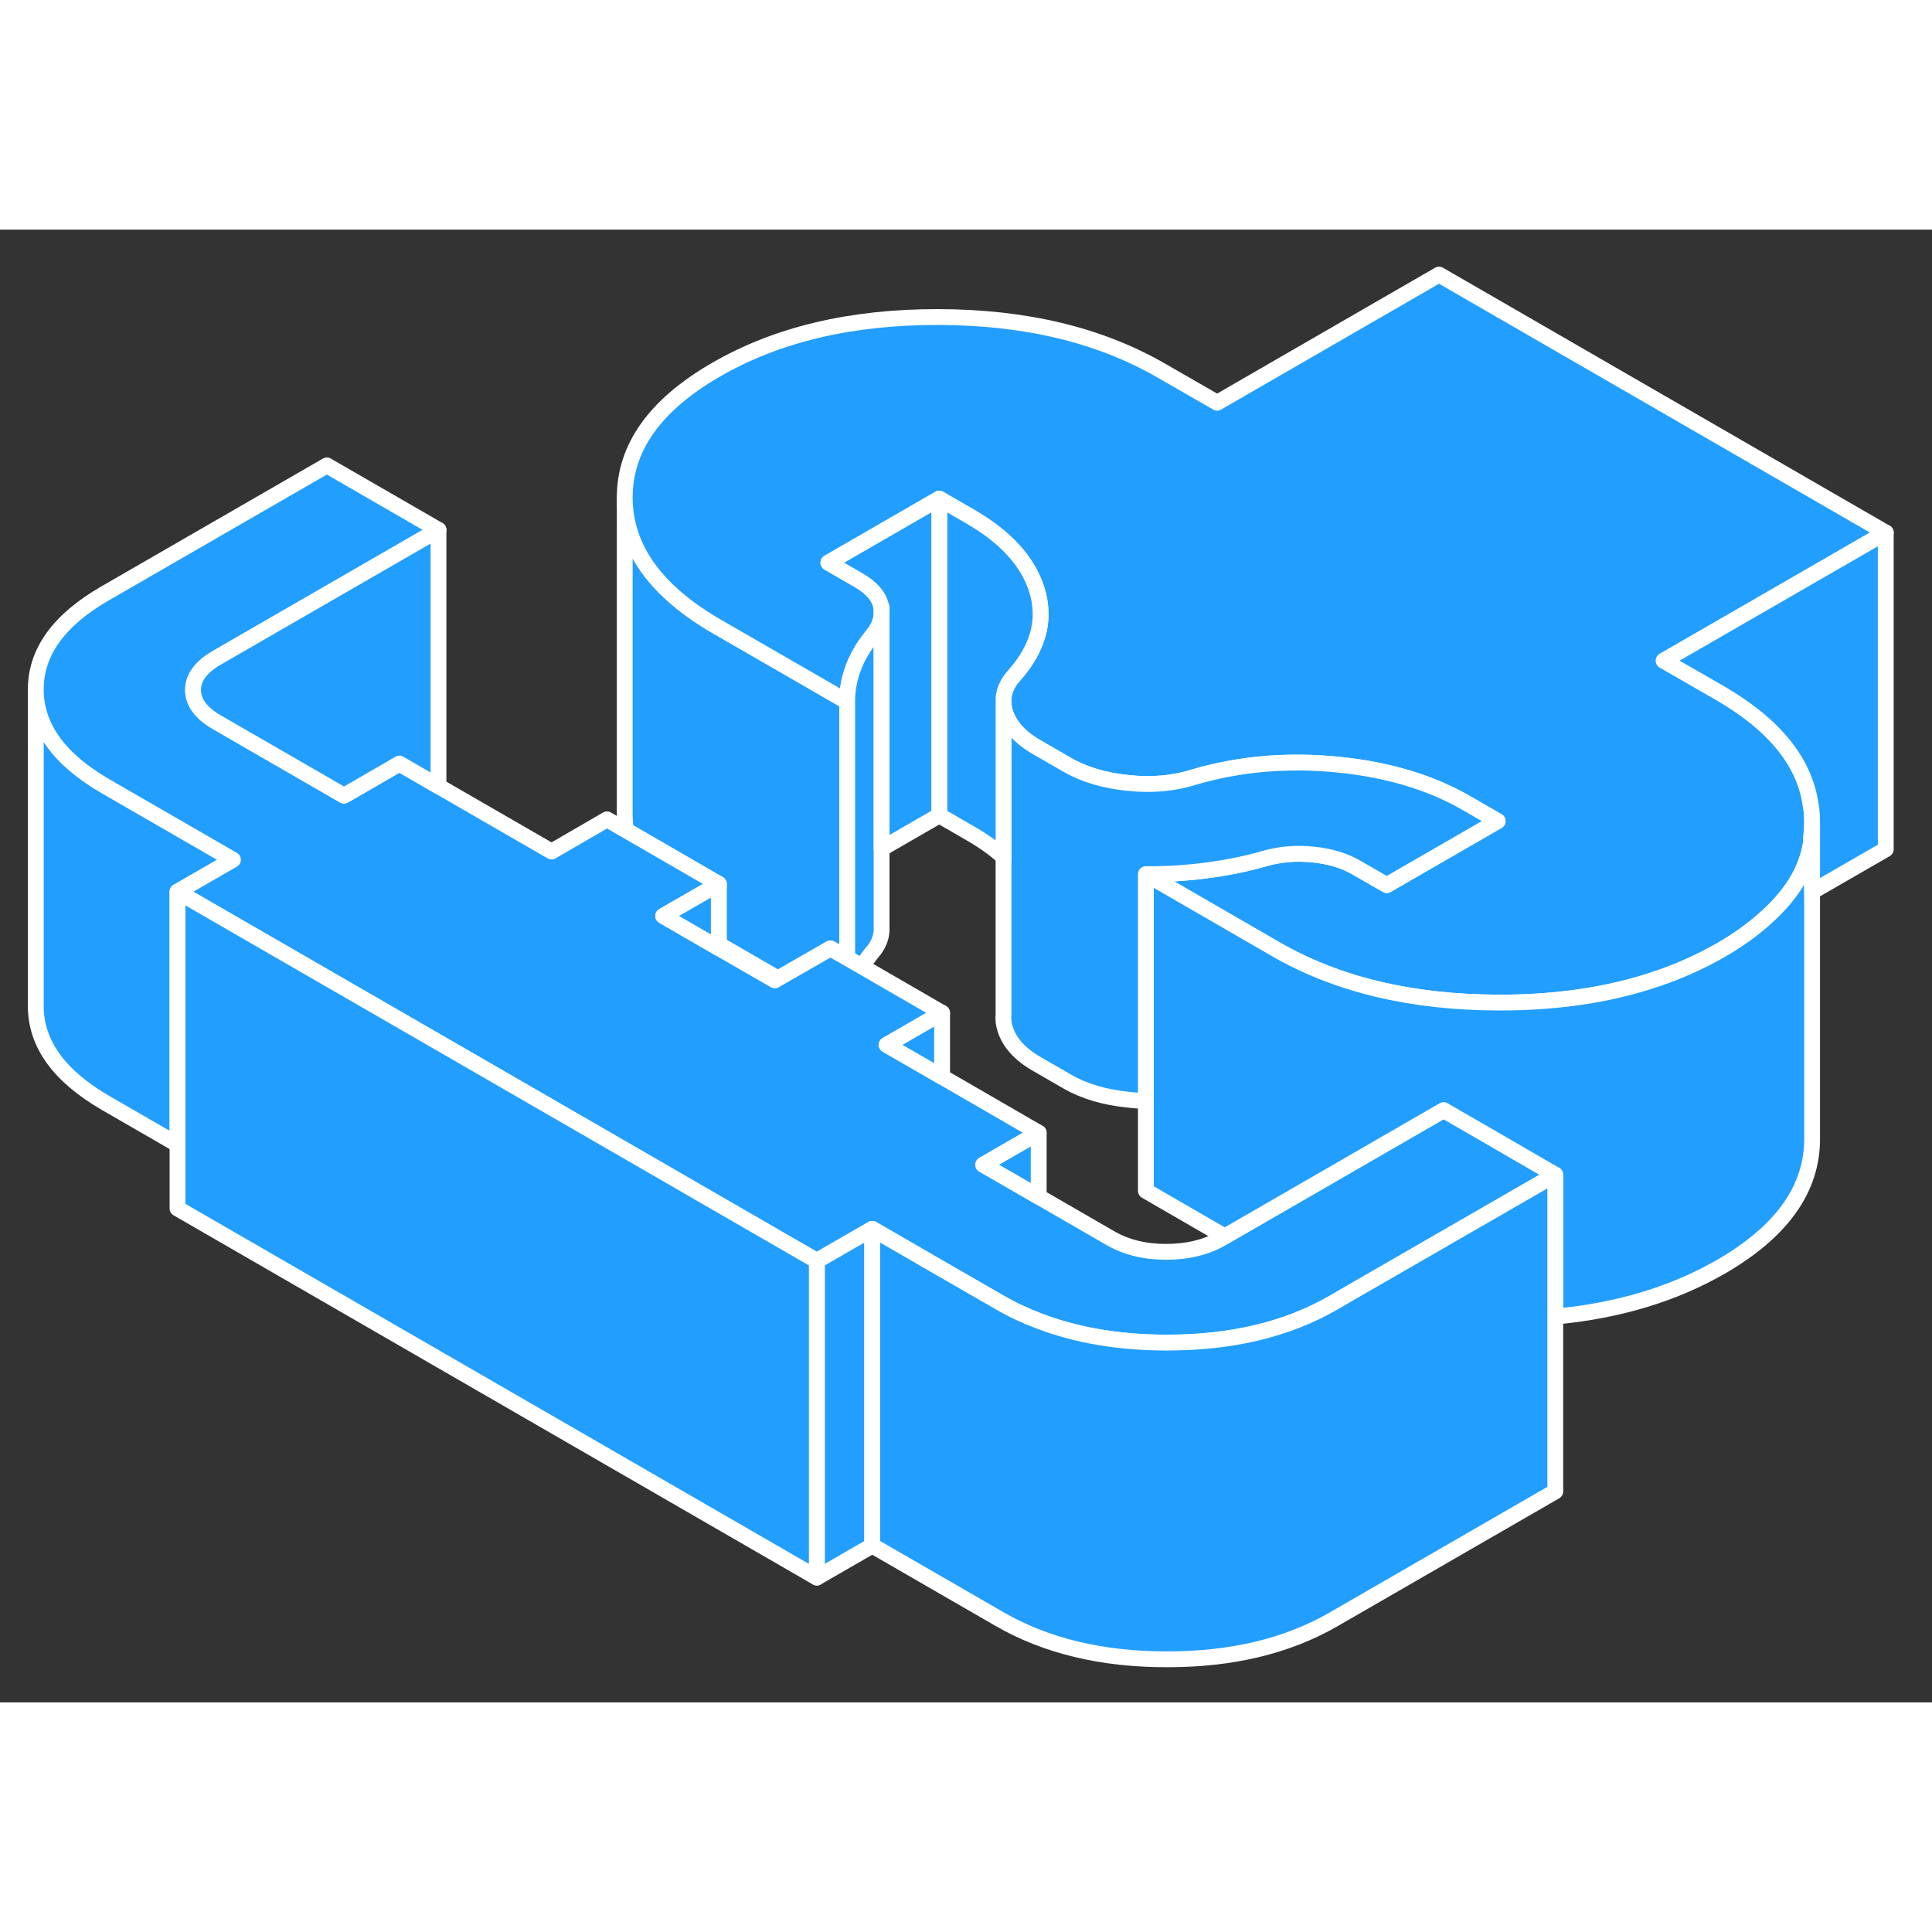 <svg width="48" height="48" viewBox="0 0 122 93" fill="#229EFF" xmlns="http://www.w3.org/2000/svg" stroke-width="1px" stroke-linecap="round" stroke-linejoin="round"><rect x="0" y="0" width="122" height="93" fill="#333333" stroke="none"/><path d="M114.35 36.4C114.35 36.4 114.36 36.43 114.36 36.44V36.4H114.35Z" stroke="white" stroke-linejoin="round"/><path d="M53.5 29.81V46L52.44 45.39L49.13 47.29L45.39 45.13V41.32L39.53 37.93C39.48 37.61 39.45 37.28 39.45 36.95V16.95C39.47 20.13 41.42 22.84 45.3 25.08L48.89 27.15L53.5 29.81Z" stroke="white" stroke-linejoin="round"/><path d="M14.71 39.791L11.21 41.81V57.771L6.69 55.161C3.75 53.461 2.27 51.431 2.26 49.06V29.061C2.27 31.43 3.75 33.461 6.69 35.161L13.43 39.05L14.71 39.791Z" stroke="white" stroke-linejoin="round"/><path d="M114.36 36.46C114.41 36.76 114.43 37.07 114.43 37.38V37.61C114.42 37.87 114.4 38.12 114.37 38.37V38.68C114.07 40.55 113.07 42.09 111.37 43.58C110.61 44.25 109.72 44.89 108.68 45.49C107.63 46.09 106.53 46.61 105.36 47.05C102.22 48.23 98.65 48.82 94.64 48.81C89.13 48.8 84.44 47.68 80.56 45.44L72.36 40.7C73.65 40.7 74.94 40.63 76.22 40.46C77.51 40.29 78.74 40.04 79.91 39.7C80.85 39.44 81.84 39.35 82.9 39.46C83.95 39.56 84.86 39.83 85.63 40.27L87.57 41.39L94.57 37.35L92.63 36.23C90.34 34.9 87.61 34.09 84.45 33.78C81.28 33.47 78.27 33.73 75.4 34.57C74.12 34.98 72.72 35.1 71.23 34.94C69.74 34.79 68.46 34.41 67.4 33.8L65.46 32.68C64.4 32.07 63.74 31.33 63.47 30.47C63.41 30.27 63.37 30.07 63.37 29.88V29.56C63.42 29.03 63.67 28.54 64.12 28.06C64.69 27.4 65.11 26.73 65.37 26.05C65.78 25.01 65.82 23.94 65.5 22.83C64.96 21.01 63.54 19.43 61.25 18.11L59.31 16.99L52.31 21.03L54.24 22.15C55.01 22.6 55.47 23.11 55.62 23.7C55.65 23.82 55.67 23.94 55.67 24.06V24.28C55.65 24.68 55.5 25.07 55.23 25.45C55.14 25.55 55.06 25.65 54.99 25.76C54.52 26.34 54.17 26.95 53.92 27.58C53.63 28.33 53.49 29.07 53.5 29.81L48.89 27.15L45.3 25.08C41.42 22.84 39.47 20.13 39.45 16.95C39.44 13.77 41.36 11.07 45.21 8.85C49.06 6.62 53.74 5.51 59.25 5.52C64.76 5.53 69.45 6.66 73.33 8.9L76.86 10.93L90.87 2.84L119.08 19.13L105.06 27.22L108.59 29.25C112.06 31.26 113.99 33.64 114.35 36.4C114.36 36.41 114.36 36.43 114.36 36.44V36.46Z" stroke="white" stroke-linejoin="round"/><path d="M55.669 24.28V44.28C55.65 44.68 55.499 45.07 55.23 45.45C54.929 45.81 54.66 46.17 54.44 46.54L53.499 46V29.81C53.489 29.07 53.63 28.33 53.919 27.58C54.169 26.95 54.52 26.34 54.989 25.76C55.059 25.65 55.139 25.55 55.23 25.45C55.499 25.07 55.65 24.68 55.669 24.28Z" stroke="white" stroke-linejoin="round"/><path d="M98.21 59.68L84.89 67.36L84.19 67.77C81.27 69.45 77.76 70.29 73.66 70.28C70.66 70.28 67.97 69.82 65.59 68.91C64.72 68.58 63.89 68.19 63.1 67.73L59.49 65.65L55.08 63.1L51.58 65.12L45.19 61.43L38.13 57.35L16.98 45.14L11.21 41.81L14.71 39.79L13.43 39.05L6.69 35.16C3.75 33.46 2.27 31.43 2.26 29.06C2.25 26.69 3.7 24.67 6.62 22.98L20.64 14.89L27.69 18.96L13.67 27.05C12.68 27.63 12.19 28.3 12.19 29.08C12.2 29.86 12.7 30.53 13.7 31.11L20.44 35L21.72 35.74L21.92 35.63L25.22 33.72L27.69 35.15L34.83 39.27L38.33 37.24L39.53 37.93L45.39 41.32L42.43 43.02L41.88 43.34L45.39 45.37L48.93 47.41L49.13 47.29L52.44 45.39L53.5 46L54.44 46.54L59.49 49.46L55.99 51.48L59.49 53.5L65.59 57.03L62.09 59.05L65.59 61.07L70.11 63.68C71.11 64.26 72.28 64.55 73.63 64.55C74.98 64.55 76.15 64.27 77.14 63.7L77.34 63.58L84.1 59.68L91.16 55.6L94.38 57.46L98.21 59.68Z" stroke="white" stroke-linejoin="round"/><path d="M114.429 37.609V57.379C114.449 60.559 112.529 63.259 108.679 65.489C105.689 67.209 102.199 68.269 98.209 68.639V59.679L94.379 57.459L91.159 55.599L84.099 59.679L77.339 63.579L72.359 60.699V40.699L80.559 45.439C84.439 47.679 89.129 48.799 94.639 48.809C98.649 48.819 102.219 48.229 105.359 47.049C106.529 46.609 107.629 46.089 108.679 45.489C109.719 44.889 110.609 44.249 111.369 43.579C113.069 42.089 114.069 40.549 114.369 38.679V38.369C114.399 38.119 114.419 37.869 114.429 37.609Z" stroke="white" stroke-linejoin="round"/><path d="M94.57 37.35L87.57 41.39L85.629 40.27C84.859 39.83 83.95 39.56 82.9 39.46C81.84 39.35 80.85 39.44 79.909 39.7C78.74 40.04 77.51 40.29 76.219 40.46C74.939 40.63 73.65 40.71 72.359 40.7V55.01C71.99 55.01 71.609 54.99 71.23 54.94C69.74 54.79 68.46 54.41 67.4 53.8L65.46 52.68C64.4 52.07 63.739 51.33 63.469 50.47C63.37 50.15 63.34 49.85 63.37 49.55V29.88C63.37 30.07 63.41 30.27 63.469 30.47C63.739 31.33 64.4 32.07 65.46 32.68L67.4 33.8C68.46 34.41 69.74 34.79 71.23 34.94C72.719 35.1 74.12 34.98 75.4 34.57C78.269 33.73 81.279 33.47 84.45 33.78C87.609 34.09 90.34 34.9 92.629 36.23L94.57 37.35Z" stroke="white" stroke-linejoin="round"/><path d="M65.37 26.05C65.11 26.73 64.69 27.4 64.12 28.06C63.67 28.54 63.42 29.03 63.37 29.56V39.62C62.78 39.08 62.069 38.58 61.249 38.11L59.31 36.99V16.99L61.249 18.11C63.539 19.43 64.96 21.01 65.499 22.83C65.82 23.94 65.78 25.01 65.37 26.05Z" stroke="white" stroke-linejoin="round"/><path d="M59.31 16.99V36.99L55.67 39.09V24.28C55.68 24.21 55.68 24.13 55.67 24.06C55.67 23.94 55.65 23.82 55.62 23.7C55.47 23.11 55.01 22.6 54.24 22.15L52.31 21.03L59.31 16.99Z" stroke="white" stroke-linejoin="round"/><path d="M55.67 24.06V23.85" stroke="white" stroke-linejoin="round"/><path d="M55.08 63.1V83.1L51.58 85.12V65.12L55.08 63.1Z" stroke="white" stroke-linejoin="round"/><path d="M51.58 65.12V85.12L11.21 61.81V41.81L16.98 45.14L38.13 57.35L45.19 61.43L51.58 65.12Z" stroke="white" stroke-linejoin="round"/><path d="M27.689 18.96V35.15L25.22 33.72L21.919 35.63L21.72 35.74L20.439 35L13.7 31.11C12.7 30.53 12.2 29.86 12.19 29.08C12.19 28.3 12.68 27.63 13.669 27.05L27.689 18.96Z" stroke="white" stroke-linejoin="round"/><path d="M45.39 41.32V45.37L41.88 43.34L42.43 43.02L45.39 41.32Z" stroke="white" stroke-linejoin="round"/><path d="M59.49 49.46V53.5L55.99 51.48L59.49 49.46Z" stroke="white" stroke-linejoin="round"/><path d="M98.21 59.68V79.68L84.19 87.77C81.27 89.45 77.76 90.29 73.66 90.28C69.56 90.28 66.04 89.43 63.1 87.73L55.08 83.1V63.1L59.49 65.65L63.1 67.73C63.89 68.19 64.72 68.58 65.59 68.91C67.97 69.82 70.66 70.28 73.66 70.28C77.76 70.29 81.27 69.45 84.19 67.77L84.89 67.36L98.21 59.68Z" stroke="white" stroke-linejoin="round"/><path d="M65.59 57.03V61.07L62.09 59.05L65.59 57.03Z" stroke="white" stroke-linejoin="round"/><path d="M119.08 19.13V39.13L114.43 41.81V37.38C114.43 37.07 114.41 36.76 114.36 36.46V36.4H114.35C113.99 33.64 112.06 31.26 108.59 29.25L105.06 27.22L119.08 19.13Z" stroke="white" stroke-linejoin="round"/></svg>